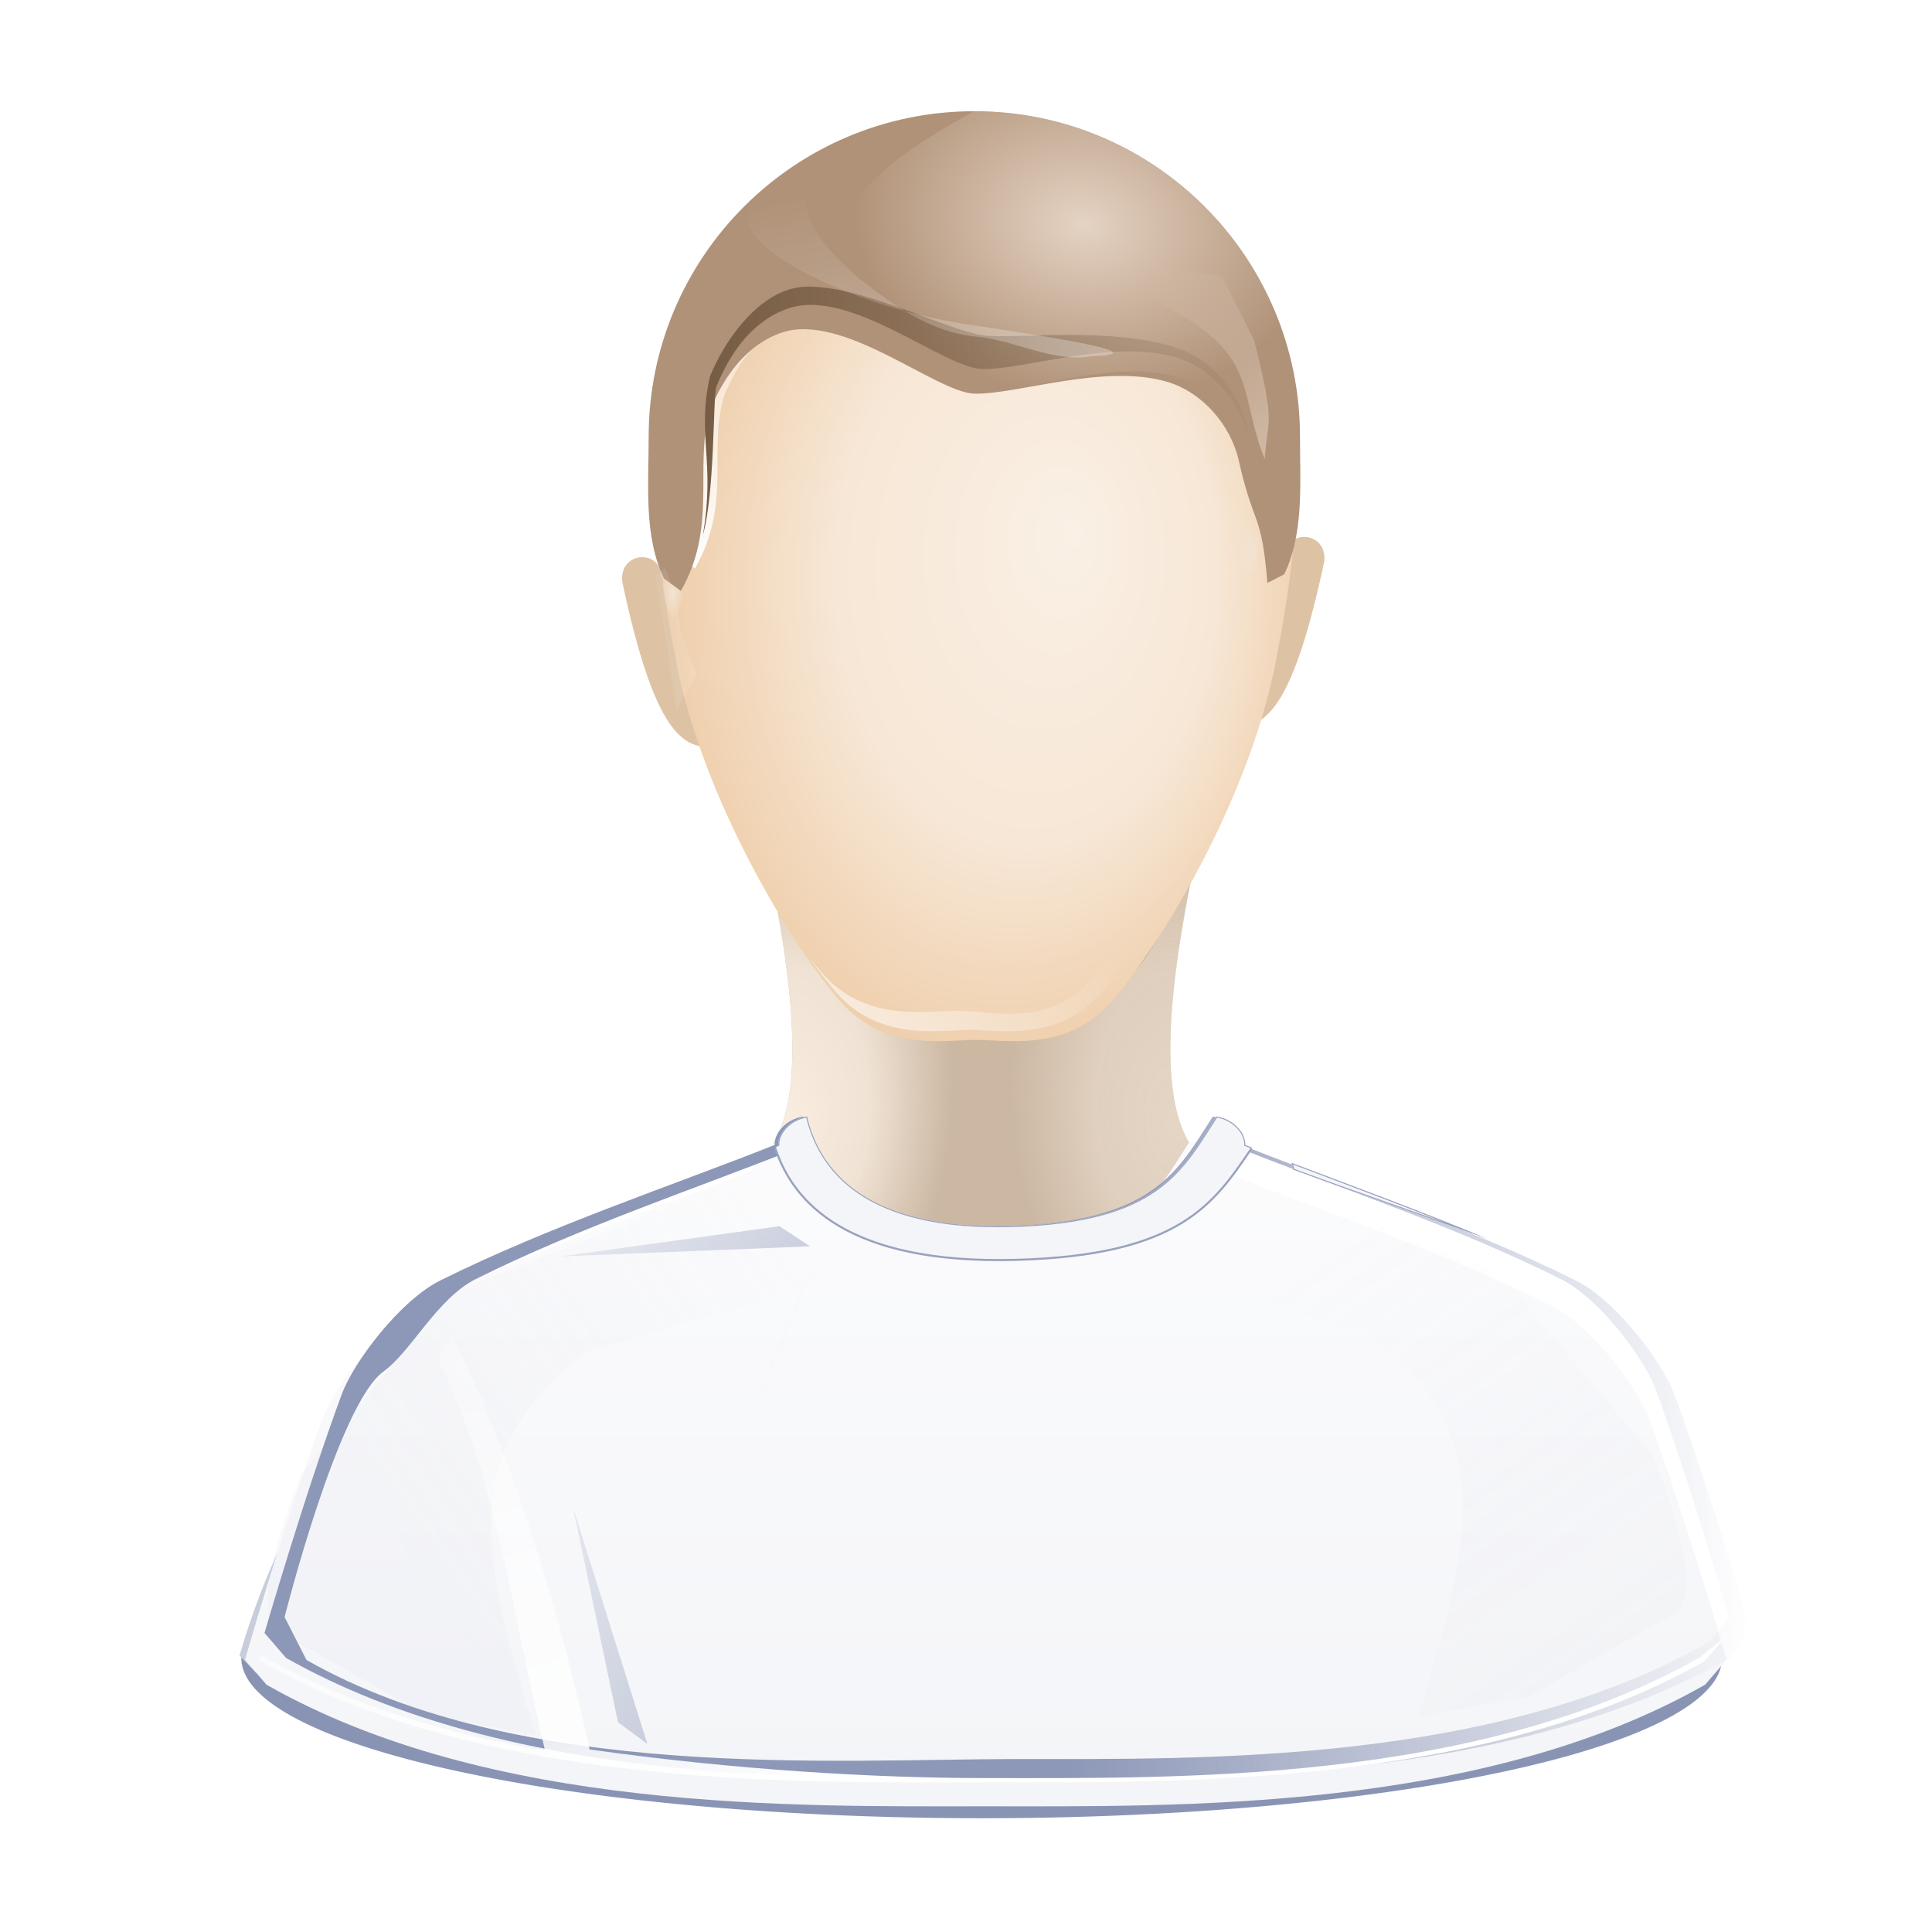 <?xml version="1.0" encoding="utf8" standalone="no"?>
<svg height="16" id="svg2606" inkscape:export-filename="/home/pinheiro/pics/oxygen/scalable/mimetypes/vcard.png" inkscape:export-xdpi="22.5" inkscape:export-ydpi="22.5" inkscape:output_extension="org.inkscape.output.svg.inkscape" inkscape:version="0.48.0 r9654" sodipodi:docname="add_user.svg" sodipodi:version="0.32" width="16" xmlns="http://www.w3.org/2000/svg" xmlns:cc="http://creativecommons.org/ns#" xmlns:dc="http://purl.org/dc/elements/1.1/" xmlns:i="http://ns.adobe.com/AdobeIllustrator/10.0/" xmlns:inkscape="http://www.inkscape.org/namespaces/inkscape" xmlns:rdf="http://www.w3.org/1999/02/22-rdf-syntax-ns#" xmlns:sodipodi="http://sodipodi.sourceforge.net/DTD/sodipodi-0.dtd" xmlns:svg="http://www.w3.org/2000/svg" xmlns:xlink="http://www.w3.org/1999/xlink">
<defs id="defs2608">
<clipPath id="clipPath3705">
<path d="m 341.25,409.625 c -1.513,7.202 -5.741,23.396 -0.5,27.25 -0.646,7 -7.079,9.644 -15,11.188 l -1.5,0 c -7.921,-1.544 -14.354,-4.188 -15,-11.188 5.241,-3.854 1.013,-20.048 -0.5,-27.25 l 16.25,7.406 16.25,-7.406 z" id="path3707" inkscape:connector-curvature="0" sodipodi:nodetypes="cccccccc" style="opacity:0.749;fill-rule:evenodd"/>
</clipPath>
<clipPath id="clipPath3429">
<path d="m 303.702,398.819 -0.177,-13.258 2.652,-7.248 5.303,-1.768 8.485,2.652 7.425,1.414 7.248,-3.712 5.303,0 3.712,5.127 1.945,8.132 -0.177,5.303 0.354,1.945 -7.778,-15.026 -9.546,3.712 -6.894,0.177 -10.43,-4.95 -7.425,17.501 z" id="path3431" inkscape:connector-curvature="0" style="stroke:#000;fill:none"/>
</clipPath>
<clipPath id="clipPath4063">
<path d="m 410.166,443.067 c -10.243,0.286 -13.367,-3.954 -14.25,-7.692 -1.278,0.21 -2.034,1.226 -2,2 -7.083,2.835 -15.648,5.692 -23.25,9.5 -2.822,1.413 -6.037,5.72 -6.875,8 -2.557,6.953 -5.375,16.75 -5.375,16.75 l 1.5,1.75 c 15.645,8.912 36.879,8.5 50.25,8.5 13.371,0 34.605,0.412 50.25,-8.5 l 1.5,-1.75 c 0,0 -2.818,-9.797 -5.375,-16.75 -0.838,-2.28 -4.053,-6.587 -6.875,-8 -7.602,-3.808 -16.167,-6.665 -23.25,-9.5 0.034,-0.774 -0.722,-1.79 -2,-2 -2.414,3.743 -4.007,7.406 -14.25,7.692 z" id="path4065" inkscape:connector-curvature="0" sodipodi:nodetypes="cccssccsccssccz" style="fill:#f4f5f8;fill-rule:evenodd"/>
</clipPath>
<clipPath id="clipPath3289">
<path d="m 463.75,435.375 c -1.278,0.21 -2.034,1.226 -2,2 -0.079,0.032 -0.877,1.123 -0.957,1.154 1.252,4.002 5.157,8.272 16.75,7.969 11.5,-0.301 15.91,-5.269 17.176,-8.936 -0.151,-0.06 -0.319,-0.128 -0.469,-0.188 0.034,-0.774 -0.722,-1.79 -2,-2 -2.414,3.743 -4.007,7.401 -14.25,7.688 -10.243,0.286 -13.367,-3.949 -14.25,-7.688 z m -4.625,3.031 c -5.443,2.099 -11.458,4.264 -17.219,6.875 5.896,-2.229 11.622,-3.165 16.854,-5.127 -0.011,-0.227 0.25,-1.505 0.364,-1.748 z m 38.344,0.219 c 0.053,0.168 0.101,0.312 0.094,0.469 4.208,1.577 8.837,3.156 13.562,4.875 -4.634,-1.959 -9.305,-3.675 -13.656,-5.344 z" id="path3291" inkscape:connector-curvature="0" sodipodi:nodetypes="cccscccsccccccccc" style="filter:url(#filter3283);stroke:#98a2bf;fill:#f4f5f8;fill-rule:evenodd"/>
</clipPath>
<filter height="1" id="filter3624" inkscape:collect="always" inkscape:label="Desaturate" inkscape:menu="Color" inkscape:menu-tooltip="Render in shades of gray by reducing saturation to zero" style="color-interpolation-filters:sRGB" width="1" x="0" y="0">
<feGaussianBlur id="feGaussianBlur3626" inkscape:collect="always" result="fbSourceGraphic" stdDeviation="1.124"/>
<feColorMatrix id="feColorMatrix3735" in="fbSourceGraphic" result="fbSourceGraphicAlpha" values="0 0 0 -1 0 0 0 0 -1 0 0 0 0 -1 0 0 0 0 1 0"/>
<feColorMatrix id="feColorMatrix3737" in="fbSourceGraphic" type="saturate" values="0"/>
</filter>
<filter height="1" id="filter3694" inkscape:collect="always" inkscape:label="Desaturate" inkscape:menu="Color" inkscape:menu-tooltip="Render in shades of gray by reducing saturation to zero" style="color-interpolation-filters:sRGB" width="1" x="0" y="0">
<feGaussianBlur id="feGaussianBlur3696" inkscape:collect="always" result="fbSourceGraphic" stdDeviation="1.641"/>
<feColorMatrix id="feColorMatrix3759" in="fbSourceGraphic" result="fbSourceGraphicAlpha" values="0 0 0 -1 0 0 0 0 -1 0 0 0 0 -1 0 0 0 0 1 0"/>
<feColorMatrix id="feColorMatrix3761" in="fbSourceGraphic" type="saturate" values="0"/>
</filter>
<filter height="1" id="filter3325" inkscape:collect="always" inkscape:label="Desaturate" inkscape:menu="Color" inkscape:menu-tooltip="Render in shades of gray by reducing saturation to zero" style="color-interpolation-filters:sRGB" width="1" x="0" y="0">
<feGaussianBlur id="feGaussianBlur3327" inkscape:collect="always" result="fbSourceGraphic" stdDeviation="0.161"/>
<feColorMatrix id="feColorMatrix3771" in="fbSourceGraphic" result="fbSourceGraphicAlpha" values="0 0 0 -1 0 0 0 0 -1 0 0 0 0 -1 0 0 0 0 1 0"/>
<feColorMatrix id="feColorMatrix3773" in="fbSourceGraphic" type="saturate" values="0"/>
</filter>
<filter height="1" id="filter3833" inkscape:collect="always" inkscape:label="Desaturate" inkscape:menu="Color" inkscape:menu-tooltip="Render in shades of gray by reducing saturation to zero" style="color-interpolation-filters:sRGB" width="1" x="0" y="0">
<feGaussianBlur id="feGaussianBlur3835" inkscape:collect="always" result="fbSourceGraphic" stdDeviation="0.106"/>
<feColorMatrix id="feColorMatrix3775" in="fbSourceGraphic" result="fbSourceGraphicAlpha" values="0 0 0 -1 0 0 0 0 -1 0 0 0 0 -1 0 0 0 0 1 0"/>
<feColorMatrix id="feColorMatrix3777" in="fbSourceGraphic" result="fbSourceGraphic" type="saturate" values="0"/>
<feColorMatrix id="feColorMatrix3779" in="fbSourceGraphic" result="fbSourceGraphicAlpha" values="0 0 0 -1 0 0 0 0 -1 0 0 0 0 -1 0 0 0 0 1 0"/>
<feColorMatrix id="feColorMatrix3781" in="fbSourceGraphic" type="saturate" values="0"/>
</filter>
<filter height="1" id="filter3420" inkscape:collect="always" inkscape:label="Desaturate" inkscape:menu="Color" inkscape:menu-tooltip="Render in shades of gray by reducing saturation to zero" style="color-interpolation-filters:sRGB" width="1" x="0" y="0">
<feGaussianBlur id="feGaussianBlur3422" inkscape:collect="always" result="fbSourceGraphic" stdDeviation="1.111"/>
<feColorMatrix id="feColorMatrix3783" in="fbSourceGraphic" result="fbSourceGraphicAlpha" values="0 0 0 -1 0 0 0 0 -1 0 0 0 0 -1 0 0 0 0 1 0"/>
<feColorMatrix id="feColorMatrix3785" in="fbSourceGraphic" type="saturate" values="0"/>
</filter>
<filter height="1" id="filter3479" inkscape:collect="always" inkscape:label="Desaturate" inkscape:menu="Color" inkscape:menu-tooltip="Render in shades of gray by reducing saturation to zero" style="color-interpolation-filters:sRGB" width="1" x="0" y="0">
<feGaussianBlur id="feGaussianBlur3481" inkscape:collect="always" result="fbSourceGraphic" stdDeviation="0.444"/>
<feColorMatrix id="feColorMatrix3795" in="fbSourceGraphic" result="fbSourceGraphicAlpha" values="0 0 0 -1 0 0 0 0 -1 0 0 0 0 -1 0 0 0 0 1 0"/>
<feColorMatrix id="feColorMatrix3797" in="fbSourceGraphic" type="saturate" values="0"/>
</filter>
<filter height="1" id="filter3625" inkscape:collect="always" inkscape:label="Desaturate" inkscape:menu="Color" inkscape:menu-tooltip="Render in shades of gray by reducing saturation to zero" style="color-interpolation-filters:sRGB" width="1" x="0" y="0">
<feGaussianBlur id="feGaussianBlur3627" inkscape:collect="always" result="fbSourceGraphic" stdDeviation="0.343"/>
<feColorMatrix id="feColorMatrix3799" in="fbSourceGraphic" result="fbSourceGraphicAlpha" values="0 0 0 -1 0 0 0 0 -1 0 0 0 0 -1 0 0 0 0 1 0"/>
<feColorMatrix id="feColorMatrix3801" in="fbSourceGraphic" type="saturate" values="0"/>
</filter>
<filter height="1" id="filter3569" inkscape:collect="always" inkscape:label="Desaturate" inkscape:menu="Color" inkscape:menu-tooltip="Render in shades of gray by reducing saturation to zero" style="color-interpolation-filters:sRGB" width="1" x="0" y="0">
<feGaussianBlur id="feGaussianBlur3571" inkscape:collect="always" result="fbSourceGraphic" stdDeviation="0.624"/>
<feColorMatrix id="feColorMatrix3803" in="fbSourceGraphic" result="fbSourceGraphicAlpha" values="0 0 0 -1 0 0 0 0 -1 0 0 0 0 -1 0 0 0 0 1 0"/>
<feColorMatrix id="feColorMatrix3805" in="fbSourceGraphic" type="saturate" values="0"/>
</filter>
<filter height="1" id="filter3775" inkscape:collect="always" inkscape:label="Desaturate" inkscape:menu="Color" inkscape:menu-tooltip="Render in shades of gray by reducing saturation to zero" style="color-interpolation-filters:sRGB" width="1" x="0" y="0">
<feGaussianBlur id="feGaussianBlur3777" inkscape:collect="always" result="fbSourceGraphic" stdDeviation="0.265"/>
<feColorMatrix id="feColorMatrix3807" in="fbSourceGraphic" result="fbSourceGraphicAlpha" values="0 0 0 -1 0 0 0 0 -1 0 0 0 0 -1 0 0 0 0 1 0"/>
<feColorMatrix id="feColorMatrix3809" in="fbSourceGraphic" type="saturate" values="0"/>
</filter>
<filter height="1" id="filter4059" inkscape:collect="always" inkscape:label="Desaturate" inkscape:menu="Color" inkscape:menu-tooltip="Render in shades of gray by reducing saturation to zero" style="color-interpolation-filters:sRGB" width="1" x="0" y="0">
<feGaussianBlur id="feGaussianBlur4061" inkscape:collect="always" result="fbSourceGraphic" stdDeviation="1.545"/>
<feColorMatrix id="feColorMatrix3819" in="fbSourceGraphic" result="fbSourceGraphicAlpha" values="0 0 0 -1 0 0 0 0 -1 0 0 0 0 -1 0 0 0 0 1 0"/>
<feColorMatrix id="feColorMatrix3821" in="fbSourceGraphic" type="saturate" values="0"/>
</filter>
<filter height="1" id="filter3393" inkscape:collect="always" inkscape:label="Desaturate" inkscape:menu="Color" inkscape:menu-tooltip="Render in shades of gray by reducing saturation to zero" style="color-interpolation-filters:sRGB" width="1" x="0" y="0">
<feGaussianBlur id="feGaussianBlur3395" inkscape:collect="always" result="fbSourceGraphic" stdDeviation="0.5"/>
<feColorMatrix id="feColorMatrix3823" in="fbSourceGraphic" result="fbSourceGraphicAlpha" values="0 0 0 -1 0 0 0 0 -1 0 0 0 0 -1 0 0 0 0 1 0"/>
<feColorMatrix id="feColorMatrix3825" in="fbSourceGraphic" type="saturate" values="0"/>
</filter>
<filter height="1" id="filter3283" inkscape:collect="always" inkscape:label="Desaturate" inkscape:menu="Color" inkscape:menu-tooltip="Render in shades of gray by reducing saturation to zero" style="color-interpolation-filters:sRGB" width="1" x="0" y="0">
<feGaussianBlur id="feGaussianBlur3285" inkscape:collect="always" result="fbSourceGraphic" stdDeviation="0.609"/>
<feColorMatrix id="feColorMatrix3827" in="fbSourceGraphic" result="fbSourceGraphicAlpha" values="0 0 0 -1 0 0 0 0 -1 0 0 0 0 -1 0 0 0 0 1 0"/>
<feColorMatrix id="feColorMatrix3829" in="fbSourceGraphic" type="saturate" values="0"/>
</filter>
<filter height="1" id="filter3339" inkscape:collect="always" inkscape:label="Desaturate" inkscape:menu="Color" inkscape:menu-tooltip="Render in shades of gray by reducing saturation to zero" style="color-interpolation-filters:sRGB" width="1" x="0" y="0">
<feGaussianBlur id="feGaussianBlur3341" inkscape:collect="always" result="fbSourceGraphic" stdDeviation="0.503"/>
<feColorMatrix id="feColorMatrix3831" in="fbSourceGraphic" result="fbSourceGraphicAlpha" values="0 0 0 -1 0 0 0 0 -1 0 0 0 0 -1 0 0 0 0 1 0"/>
<feColorMatrix id="feColorMatrix3833" in="fbSourceGraphic" result="fbSourceGraphic" type="saturate" values="0"/>
<feColorMatrix id="feColorMatrix3835" in="fbSourceGraphic" result="fbSourceGraphicAlpha" values="0 0 0 -1 0 0 0 0 -1 0 0 0 0 -1 0 0 0 0 1 0"/>
<feColorMatrix id="feColorMatrix3837" in="fbSourceGraphic" type="saturate" values="0"/>
</filter>
<filter height="1" id="filter3493" inkscape:collect="always" inkscape:label="Desaturate" inkscape:menu="Color" inkscape:menu-tooltip="Render in shades of gray by reducing saturation to zero" style="color-interpolation-filters:sRGB" width="1" x="0" y="0">
<feGaussianBlur id="feGaussianBlur3495" inkscape:collect="always" result="fbSourceGraphic" stdDeviation="1.106"/>
<feColorMatrix id="feColorMatrix3815" in="fbSourceGraphic" result="fbSourceGraphicAlpha" values="0 0 0 -1 0 0 0 0 -1 0 0 0 0 -1 0 0 0 0 1 0"/>
<feColorMatrix id="feColorMatrix3817" in="fbSourceGraphic" result="fbSourceGraphic" type="saturate" values="0"/>
<feColorMatrix id="feColorMatrix3839" in="fbSourceGraphic" result="fbSourceGraphicAlpha" values="0 0 0 -1 0 0 0 0 -1 0 0 0 0 -1 0 0 0 0 1 0"/>
<feColorMatrix id="feColorMatrix3841" in="fbSourceGraphic" type="saturate" values="0"/>
</filter>
<filter height="1" id="filter3574" inkscape:collect="always" inkscape:label="Desaturate" inkscape:menu="Color" inkscape:menu-tooltip="Render in shades of gray by reducing saturation to zero" style="color-interpolation-filters:sRGB" width="1" x="0" y="0">
<feGaussianBlur id="feGaussianBlur3576" inkscape:collect="always" result="fbSourceGraphic" stdDeviation="0.576"/>
<feColorMatrix id="feColorMatrix3843" in="fbSourceGraphic" result="fbSourceGraphicAlpha" values="0 0 0 -1 0 0 0 0 -1 0 0 0 0 -1 0 0 0 0 1 0"/>
<feColorMatrix id="feColorMatrix3845" in="fbSourceGraphic" type="saturate" values="0"/>
</filter>
<filter height="1" id="filter3319" inkscape:collect="always" inkscape:label="Desaturate" inkscape:menu="Color" inkscape:menu-tooltip="Render in shades of gray by reducing saturation to zero" style="color-interpolation-filters:sRGB" width="1" x="0" y="0">
<feGaussianBlur id="feGaussianBlur3321" inkscape:collect="always" result="fbSourceGraphic" stdDeviation="0.589"/>
<feColorMatrix id="feColorMatrix3719" in="fbSourceGraphic" result="fbSourceGraphicAlpha" values="0 0 0 -1 0 0 0 0 -1 0 0 0 0 -1 0 0 0 0 1 0"/>
<feColorMatrix id="feColorMatrix3721" in="fbSourceGraphic" type="saturate" values="0"/>
</filter>
<filter height="1" id="filter3387" inkscape:collect="always" inkscape:label="Desaturate" inkscape:menu="Color" inkscape:menu-tooltip="Render in shades of gray by reducing saturation to zero" style="color-interpolation-filters:sRGB" width="1" x="0" y="0">
<feGaussianBlur id="feGaussianBlur3389" inkscape:collect="always" result="fbSourceGraphic" stdDeviation="0.447"/>
<feColorMatrix id="feColorMatrix3855" in="fbSourceGraphic" result="fbSourceGraphicAlpha" values="0 0 0 -1 0 0 0 0 -1 0 0 0 0 -1 0 0 0 0 1 0"/>
<feColorMatrix id="feColorMatrix3857" in="fbSourceGraphic" result="fbSourceGraphic" type="saturate" values="0"/>
<feColorMatrix id="feColorMatrix3859" in="fbSourceGraphic" result="fbSourceGraphicAlpha" values="0 0 0 -1 0 0 0 0 -1 0 0 0 0 -1 0 0 0 0 1 0"/>
<feColorMatrix id="feColorMatrix3861" in="fbSourceGraphic" result="fbSourceGraphic" type="saturate" values="0"/>
<feColorMatrix id="feColorMatrix3863" in="fbSourceGraphic" result="fbSourceGraphicAlpha" values="0 0 0 -1 0 0 0 0 -1 0 0 0 0 -1 0 0 0 0 1 0"/>
<feColorMatrix id="feColorMatrix3865" in="fbSourceGraphic" result="fbSourceGraphic" type="saturate" values="0"/>
<feColorMatrix id="feColorMatrix3867" in="fbSourceGraphic" result="fbSourceGraphicAlpha" values="0 0 0 -1 0 0 0 0 -1 0 0 0 0 -1 0 0 0 0 1 0"/>
<feColorMatrix id="feColorMatrix3869" in="fbSourceGraphic" type="saturate" values="0"/>
</filter>
<filter height="1" id="filter3731" inkscape:label="Desaturate" inkscape:menu="Color" inkscape:menu-tooltip="Render in shades of gray by reducing saturation to zero" style="color-interpolation-filters:sRGB" width="1" x="0" y="0">
<feColorMatrix id="feColorMatrix3733" type="saturate" values="0"/>
</filter>
<linearGradient id="linearGradient3654">
<stop id="stop3656" offset="0" style="stop-color:#f9ede0"/>
<stop id="stop3670" offset="0.5" style="stop-opacity:0.806;stop-color:#f9ede0"/>
<stop id="stop3658" offset="1" style="stop-opacity:0;stop-color:#f9ede0"/>
</linearGradient>
<linearGradient gradientTransform="translate(-372.5,-324.5)" gradientUnits="userSpaceOnUse" id="linearGradient3335" inkscape:collect="always" x1="317.013" x2="331.421" y1="431.124" y2="418.659">
<stop id="stop3331" offset="0" style="stop-color:#f9eee2"/>
<stop id="stop3333" offset="1" style="stop-opacity:0;stop-color:#f9eee2"/>
</linearGradient>
<linearGradient id="linearGradient3837" inkscape:collect="always">
<stop id="stop3839" offset="0" style="stop-color:#f1e4d4"/>
<stop id="stop3841" offset="1" style="stop-opacity:0;stop-color:#f1e4d4"/>
</linearGradient>
<linearGradient id="linearGradient3433" inkscape:collect="always">
<stop id="stop3435" offset="0" style="stop-color:#fff"/>
<stop id="stop3437" offset="1" style="stop-opacity:0;stop-color:#fff"/>
</linearGradient>
<linearGradient gradientUnits="userSpaceOnUse" id="linearGradient3495" inkscape:collect="always" x1="304.887" x2="345.62" y1="385.861" y2="384.624">
<stop id="stop3491" offset="0" style="stop-color:#765c44"/>
<stop id="stop3493" offset="1" style="stop-opacity:0;stop-color:#765c44"/>
</linearGradient>
<linearGradient gradientTransform="translate(-372.5,-324.5)" gradientUnits="userSpaceOnUse" id="linearGradient3587" inkscape:collect="always" x1="353.445" x2="339.768" y1="390.862" y2="373.612">
<stop id="stop3583" offset="0" style="stop-color:#dfcbba"/>
<stop id="stop3585" offset="1" style="stop-opacity:0;stop-color:#dfcbba"/>
</linearGradient>
<linearGradient gradientTransform="matrix(.119,0,0,.118,-30.401,69.872)" gradientUnits="userSpaceOnUse" id="linearGradient3403" inkscape:collect="always" x1="325.297" x2="325.297" y1="481.874" y2="426.803">
<stop id="stop3399" offset="0" style="stop-color:#f4f5f8"/>
<stop id="stop3401" offset="1" style="stop-color:#fdfdfe"/>
</linearGradient>
<linearGradient id="linearGradient3516" inkscape:collect="always">
<stop id="stop3518" offset="0" style="stop-color:#c8cddc"/>
<stop id="stop3520" offset="1" style="stop-opacity:0;stop-color:#c8cddc"/>
</linearGradient>
<linearGradient gradientUnits="userSpaceOnUse" id="linearGradient4073" inkscape:collect="always" x1="414.416" x2="461.906" y1="458.626" y2="458.626">
<stop id="stop4069" offset="0" style="stop-color:#8d97b7"/>
<stop id="stop4071" offset="1" style="stop-opacity:0;stop-color:#8d97b7"/>
</linearGradient>
<linearGradient id="linearGradient3343" inkscape:collect="always">
<stop id="stop3345" offset="0" style="stop-color:#bbc1d4"/>
<stop id="stop3347" offset="1" style="stop-opacity:0;stop-color:#bbc1d4"/>
</linearGradient>
<linearGradient gradientTransform="translate(-372.5,-324.5)" gradientUnits="userSpaceOnUse" id="linearGradient3592" inkscape:collect="always" x1="313.748" x2="305.677" y1="444.457" y2="463.135">
<stop id="stop3588" offset="0"/>
<stop id="stop3590" offset="1" style="stop-opacity:0"/>
</linearGradient>
<linearGradient gradientTransform="translate(-95.225)" gradientUnits="userSpaceOnUse" id="linearGradient3279" inkscape:collect="always" x1="338.623" x2="339.519" y1="457.909" y2="502.822">
<stop id="stop3217" offset="0" style="stop-color:#671800"/>
<stop id="stop3219" offset="1" style="stop-opacity:0;stop-color:#7b3900"/>
</linearGradient>
<linearGradient gradientTransform="matrix(.537,0,0,1.863,-372.5,-324.5)" gradientUnits="userSpaceOnUse" id="linearGradient4765" inkscape:collect="always" x1="563.647" x2="568.989" y1="214.966" y2="214.966">
<stop id="stop3735" offset="0" style="stop-color:#e2e2e2"/>
<stop id="stop3737" offset="1" style="stop-color:#fff"/>
</linearGradient>
<linearGradient gradientUnits="userSpaceOnUse" id="linearGradient3330" inkscape:collect="always" x1="412.786" x2="412.786" y1="400.846" y2="422.636">
<stop id="stop3165" offset="0" style="stop-color:#fff5e4"/>
<stop id="stop3173" offset="0.25" style="stop-color:#ffecd0"/>
<stop id="stop3171" offset="0.5" style="stop-color:#ffd390"/>
<stop id="stop3167" offset="1" style="stop-color:#ffc46a"/>
</linearGradient>
<linearGradient gradientUnits="userSpaceOnUse" id="linearGradient3439" inkscape:collect="always" x1="324.65" x2="325.769" xlink:href="#linearGradient3433" y1="398.854" y2="370.57"/>
<linearGradient gradientTransform="translate(-372.5,-324.5)" gradientUnits="userSpaceOnUse" id="linearGradient3505" inkscape:collect="always" x1="330.093" x2="320.364" xlink:href="#linearGradient3433" y1="407.39" y2="367.392"/>
<linearGradient gradientTransform="translate(-372.5,-324.5)" gradientUnits="userSpaceOnUse" id="linearGradient3522" inkscape:collect="always" x1="283.506" x2="312.784" xlink:href="#linearGradient3516" y1="463.039" y2="443.039"/>
<linearGradient gradientTransform="translate(-372.5,-324.5)" gradientUnits="userSpaceOnUse" id="linearGradient4132" inkscape:collect="always" x1="326" x2="310.532" xlink:href="#linearGradient3433" y1="476.409" y2="429.74"/>
<linearGradient gradientTransform="translate(-372.5,-324.5)" gradientUnits="userSpaceOnUse" id="linearGradient3349" inkscape:collect="always" x1="315.723" x2="290.621" xlink:href="#linearGradient3343" y1="453.089" y2="434.351"/>
<linearGradient gradientTransform="translate(58.5,26.5)" gradientUnits="userSpaceOnUse" id="linearGradient3359" inkscape:collect="always" x1="315.723" x2="290.621" xlink:href="#linearGradient3343" y1="453.089" y2="434.351"/>
<linearGradient gradientUnits="userSpaceOnUse" id="linearGradient3514" inkscape:collect="always" x1="270.506" x2="299.284" xlink:href="#linearGradient3516" y1="482.539" y2="441.539"/>
<linearGradient gradientTransform="translate(-372.5,-324.5)" gradientUnits="userSpaceOnUse" id="linearGradient3584" inkscape:collect="always" x1="313.748" x2="305.677" xlink:href="#linearGradient3516" y1="444.457" y2="463.135"/>
<linearGradient gradientUnits="userSpaceOnUse" id="linearGradient4289" inkscape:collect="always" spreadMethod="reflect" x1="73.743" x2="80" xlink:href="#linearGradient3433" y1="15.337" y2="19.282"/>
<mask id="mask3287" maskUnits="userSpaceOnUse">
<path d="m 412.567,362.721 c -7.777,0.205 -16.778,5.861 -19.906,12.812 -3.187,7.081 -2.723,15.536 -0.812,25.312 1.91,9.776 8.188,19.947 11.375,23.625 3.02,3.486 6.889,2.856 9.344,2.781 0.126,0 0.302,-0.004 0.438,0 2.455,0.075 6.323,0.705 9.344,-2.781 3.187,-3.678 9.465,-13.849 11.375,-23.625 1.91,-9.776 2.374,-18.231 -0.812,-25.312 -3.129,-6.952 -12.13,-12.607 -19.906,-12.812 l -0.438,0 z" id="path3289" inkscape:connector-curvature="0" sodipodi:nodetypes="csssssssscc" style="fill:url(#radialGradient3291);fill-rule:evenodd"/>
</mask>
<radialGradient cx="324.398" cy="396.093" fx="330.044" fy="392.754" gradientTransform="matrix(.119,0,0,.171,-30.375,49.24)" gradientUnits="userSpaceOnUse" id="radialGradient3155" inkscape:collect="always" r="22.445">
<stop id="stop3151" offset="0" style="stop-color:#faf0e5"/>
<stop id="stop3378" offset="0.591" style="stop-color:#f7e7d6"/>
<stop id="stop3153" offset="1" style="stop-color:#efcfac"/>
</radialGradient>
<radialGradient cx="332.493" cy="369.618" fx="332.493" fy="369.618" gradientTransform="matrix(-.083,-.013,.01,-.063,32.872,141.466)" gradientUnits="userSpaceOnUse" id="radialGradient3374" inkscape:collect="always" r="22.78">
<stop id="stop3370" offset="0" style="stop-color:#e5d3c3"/>
<stop id="stop3372" offset="1" style="stop-opacity:0;stop-color:#e5d3c3"/>
</radialGradient>
<radialGradient cx="312" cy="431.38" fx="311.278" fy="433.706" gradientTransform="matrix(.082,0,0,.14,-19.02,60.59)" gradientUnits="userSpaceOnUse" id="radialGradient3660" inkscape:collect="always" r="16.25" xlink:href="#linearGradient3654"/>
<radialGradient cx="312" cy="431.38" fx="311.278" fy="433.706" gradientTransform="matrix(-.082,0,0,.14,35.276,60.59)" gradientUnits="userSpaceOnUse" id="radialGradient3674" inkscape:collect="always" r="16.25" xlink:href="#linearGradient3654"/>
<radialGradient cx="412.432" cy="395.739" fx="412.432" fy="395.739" gradientTransform="matrix(1,0,0,1.44,.354,-174.668)" gradientUnits="userSpaceOnUse" id="radialGradient3291" inkscape:collect="always" r="22.445" xlink:href="#linearGradient3279"/>
<radialGradient cx="303.719" cy="397.177" fx="303.719" fy="397.177" gradientTransform="matrix(1,0,0,2.577,43.134,-626.297)" gradientUnits="userSpaceOnUse" id="radialGradient3853" inkscape:collect="always" r="0.796" xlink:href="#linearGradient3837"/>
<radialGradient cx="303.719" cy="397.177" fx="303.719" fy="397.177" gradientTransform="matrix(1,0,0,2.577,-372.5,-950.797)" gradientUnits="userSpaceOnUse" id="radialGradient3843" inkscape:collect="always" r="0.796" xlink:href="#linearGradient3837"/>
</defs>
<sodipodi:namedview height="128" id="base" inkscape:current-layer="layer1" inkscape:cx="-0.61135649" inkscape:cy="11.789177" inkscape:document-units="px" inkscape:grid-points="true" inkscape:guide-bbox="true" inkscape:pageopacity="0" inkscape:pageshadow="2" inkscape:window-height="692" inkscape:window-maximized="1" inkscape:window-width="1366" inkscape:window-x="0" inkscape:window-y="24" inkscape:zoom="16" width="128">
<inkscape:grid id="grid4304" type="xygrid"/>
<inkscape:grid id="GridFromPre046Settings" style="opacity:0.2;color:#00f" type="xygrid"/>
</sodipodi:namedview>
<g id="layer1" inkscape:groupmode="layer" inkscape:label="Livello 1" transform="translate(0,-112)">
<path d="m 118.071,118.071 a 54.742,7.245 0 1 1 -109.484,0 54.742,7.245 0 1 1 109.484,0 z" id="path2724" sodipodi:cx="63.32914" sodipodi:cy="118.07128" sodipodi:rx="54.742138" sodipodi:ry="7.2452831" sodipodi:type="arc" style="filter:url(#filter3319);fill:#8994b5" transform="matrix(.112,0,0,.183,1.037,104.125)"/>
<path d="m -28.955,127.974 0,-0.329 0,0.329 z" id="path8227" inkscape:connector-curvature="0" sodipodi:nodetypes="ccc" style="fill-opacity:0.757;filter:url(#filter3731);fill:#fff"/>
<path d="m -98.954,147.405 1.146,1.22 c 15.645,8.912 36.437,8.5 49.808,8.5 13.371,0 34.605,0.412 50.25,-8.5 l 1.5,-1.75 c -32.931,-25.784 -88.773,-47.218 -102.704,0.53 z" id="path3259" inkscape:connector-curvature="0" sodipodi:nodetypes="ccsccc" style="filter:url(#filter3624);fill:#c8cddc;fill-rule:evenodd" transform="matrix(.119,0,0,.118,13.759,108.316)"/>
<path d="m 10.265,118.021 c 0.227,-0.019 0.448,-0.179 0.702,-1.372 0.025,-0.248 -0.307,-0.272 -0.325,-0.052 -0.246,0.475 -0.354,0.949 -0.377,1.424 z" id="path3845" inkscape:connector-curvature="0" sodipodi:nodetypes="cccc" style="filter:url(#filter3731);fill:#ddc2a4;fill-rule:evenodd"/>
<path d="m 5.855,118.189 c -0.227,-0.019 -0.448,-0.179 -0.702,-1.372 -0.025,-0.248 0.307,-0.272 0.325,-0.052 0.246,0.475 0.354,0.949 0.377,1.424 z" id="path3715" inkscape:connector-curvature="0" sodipodi:nodetypes="cccc" style="filter:url(#filter3731);fill:#ddc2a4;fill-rule:evenodd"/>
<path d="m 6.201,118.401 c 0.179,0.853 0.681,2.772 0.059,3.228 0.077,0.829 0.839,1.143 1.778,1.325 l 0.178,0 c 0.939,-0.183 1.702,-0.496 1.778,-1.325 -0.621,-0.457 -0.12,-2.375 0.059,-3.228 l -1.926,0.877 -1.926,-0.877 z" id="path3629" inkscape:connector-curvature="0" sodipodi:nodetypes="cccccccc" style="filter:url(#filter3731);fill:#cbb7a2;fill-rule:evenodd"/>
<path d="m 6.201,118.401 c 0.179,0.853 0.681,2.772 0.059,3.228 0.077,0.829 0.839,1.143 1.778,1.325 l 0.178,0 c 0.939,-0.183 1.702,-0.496 1.778,-1.325 -0.621,-0.457 -0.12,-2.375 0.059,-3.228 l -1.926,0.877 -1.926,-0.877 z" id="path3634" inkscape:connector-curvature="0" sodipodi:nodetypes="cccccccc" style="filter:url(#filter3731);fill:url(#radialGradient3660);fill-rule:evenodd"/>
<path d="m 10.054,118.401 c -0.179,0.853 -0.681,2.772 -0.059,3.228 -0.077,0.829 -0.839,1.143 -1.778,1.325 l -0.178,0 c -0.939,-0.183 -1.702,-0.496 -1.778,-1.325 0.621,-0.457 0.12,-2.375 -0.059,-3.228 l 1.926,0.877 1.926,-0.877 z" id="path3672" inkscape:connector-curvature="0" sodipodi:nodetypes="cccccccc" style="filter:url(#filter3731);opacity:0.749;fill:url(#radialGradient3674);fill-rule:evenodd"/>
<path d="m 324.179,363.781 c -7.777,0.205 -13.878,5.861 -17.006,12.812 -3.187,7.081 -2.723,15.536 -0.812,25.312 1.91,9.776 5.288,19.947 8.475,23.625 3.02,3.486 6.889,2.856 9.344,2.781 0.126,0 0.302,-0.004 0.438,0 2.455,0.075 6.323,0.705 9.344,-2.781 3.187,-3.678 7.565,-13.849 9.475,-23.625 1.91,-9.776 2.374,-18.231 -0.812,-25.312 -3.129,-6.952 -10.23,-12.607 -18.006,-12.812 l -0.438,0 z" id="path3676" inkscape:connector-curvature="0" sodipodi:nodetypes="csssssssscc" style="filter:url(#filter3694);fill:#382509;clip-path:url(#clipPath3705);fill-rule:evenodd" transform="matrix(.119,0,0,.118,-30.377,69.872)"/>
<path d="m 8.056,112.966 c -0.922,0.024 -1.989,0.694 -2.36,1.518 -0.378,0.839 -0.323,1.841 -0.096,2.999 0.226,1.158 0.971,2.363 1.349,2.799 0.358,0.413 0.817,0.338 1.108,0.33 0.015,0 0.036,-5.8e-4 0.052,0 0.291,0.008 0.75,0.084 1.108,-0.33 0.378,-0.436 1.122,-1.641 1.348,-2.799 0.226,-1.158 0.281,-2.16 -0.096,-2.999 -0.371,-0.824 -1.438,-1.494 -2.36,-1.518 l -0.052,0 z" id="path2169" inkscape:connector-curvature="0" sodipodi:nodetypes="csssssssscc" style="filter:url(#filter3731);fill:url(#radialGradient3155);fill-rule:evenodd"/>
<path d="m 391.848,400.846 c 3.678,10.13 8.188,19.947 11.375,23.625 3.02,3.486 6.889,2.856 9.344,2.781 0.126,0 0.302,-0.004 0.438,0 2.455,0.075 6.323,0.705 9.344,-2.781 3.187,-3.678 8.05,-13.849 11.375,-23.625 l -41.875,0 z" id="path3157" inkscape:connector-curvature="0" sodipodi:nodetypes="csssscc" style="filter:url(#filter3731);fill:url(#linearGradient3330);fill-rule:evenodd;mask:url(#mask3287)" transform="matrix(.119,0,0,.118,-40.85,69.996)"/>
<path d="m -34.579,94.159 c -2.03,3.632 -3.043,3.302 -5.108,5.81 -2.866,3.308 -6.796,2.259 -9.125,2.188 -0.128,-0.004 -0.287,-1e-5 -0.406,0 -2.329,0.071 -6.309,0.683 -9.175,-2.625 -0.323,-0.372 -0.713,-0.839 -1.094,-1.344 0.74,1.067 1.486,2.022 2.062,2.688 2.866,3.308 6.815,2.696 9.144,2.625 0.119,1e-5 0.309,-0.004 0.438,0 2.329,0.071 5.978,0.683 8.844,-2.625 1.401,-1.618 2.417,-3.102 4.421,-6.716 z" id="path3161" inkscape:connector-curvature="0" sodipodi:nodetypes="ccssscssssc" style="filter:url(#filter3325);fill:url(#linearGradient3335);fill-rule:evenodd" transform="matrix(.119,0,0,.118,13.759,108.316)"/>
<path d="m 347.3,395.438 c -0.092,-0.739 -1.155,-0.055 -1.237,0.884 -0.083,0.939 0.755,3.214 0.906,2.873 1.212,-2.736 0.463,-2.708 0.331,-3.756 z" id="path3849" inkscape:connector-curvature="0" sodipodi:nodetypes="csss" style="filter:url(#filter3833);fill:url(#radialGradient3853);fill-rule:evenodd" transform="matrix(-.119,0,0,.118,51.633,69.704)"/>
<path d="m -68.334,70.938 c -0.092,-0.739 -1.155,-0.055 -1.237,0.884 -0.083,0.939 0.755,3.214 0.906,2.873 1.212,-2.736 0.463,-2.708 0.331,-3.756 z" id="path3779" inkscape:connector-curvature="0" sodipodi:nodetypes="csss" style="filter:url(#filter3833);fill:url(#radialGradient3843);fill-rule:evenodd" transform="matrix(.119,0,0,.118,13.759,108.316)"/>
<path d="m 324.5,363.375 c -12.558,0 -22.75,10.192 -22.75,22.75 0,3.497 -0.342,6.966 1.07,9.927 L 304,396.915 c 2.572,-4.544 0.923,-8.1 2,-12.04 1,-2.5 2.589,-4.663 5,-5.5 4.298,-1.492 10.817,4.179 13.5,4.25 2.9,0.077 9.059,-5.346 13.469,-4.05 2.436,0.716 4.44,3.007 5,5.5 1.048,4.667 1.596,6.257 2.003,11.28 l 1.183,-0.605 c 1.374,-2.929 1.096,-6.178 1.096,-9.625 0,-12.558 -10.192,-22.75 -22.75,-22.75 z" id="path3380" inkscape:connector-curvature="0" sodipodi:nodetypes="cscccssssccsc" style="filter:url(#filter3420);fill:url(#linearGradient3439);clip-path:url(#clipPath3429)" transform="matrix(.119,0,0,.118,-30.421,69.872)"/>
<path d="m 8.069,112.921 c -1.489,0 -2.697,1.207 -2.697,2.695 0,0.414 -0.041,0.825 0.127,1.176 l 0.14,0.102 c 0.305,-0.538 0.109,-1.019 0.237,-1.486 0.119,-0.296 0.307,-0.552 0.593,-0.652 0.51,-0.177 1.282,0.495 1.6,0.504 0.344,0.01 1.074,-0.252 1.597,-0.098 0.289,0.085 0.526,0.356 0.593,0.652 0.124,0.553 0.189,0.419 0.237,1.014 l 0.14,-0.072 c 0.163,-0.347 0.13,-0.732 0.13,-1.14 0,-1.488 -1.208,-2.695 -2.697,-2.695 z" id="path3347" inkscape:connector-curvature="0" sodipodi:nodetypes="cscccssssccsc" style="filter:url(#filter3731);fill:#b09278"/>
<path d="m 8.069,112.921 c -0.951,0.517 -1.151,0.824 -1.6,1.836 0.51,-0.177 1.282,0.495 1.6,0.504 0.344,0.01 1.144,-0.296 1.666,-0.142 0.289,0.085 0.526,0.356 0.593,0.652 0.124,0.553 0.119,0.463 0.168,1.058 l 0.14,-0.072 c 0.163,-0.347 0.13,-0.732 0.13,-1.14 0,-1.488 -1.208,-2.695 -2.697,-2.695 z" id="path3358" inkscape:connector-curvature="0" sodipodi:nodetypes="ccsssccsc" style="filter:url(#filter3731);fill:url(#radialGradient3374)"/>
<path d="m 312.542,377.136 c -0.595,-0.026 -1.181,0.045 -1.719,0.219 -2.411,0.781 -4.442,3.605 -5.442,6.082 -0.926,4.178 0.393,5.946 -0.495,11.155 0.847,-3.03 0.698,-9.517 0.937,-10.425 1,-2.5 2.589,-4.663 5,-5.5 4.298,-1.492 10.817,4.179 13.5,4.25 2.9,0.077 9.059,-2.124 13.469,-0.828 2.436,0.716 4.44,3.007 5,5.5 l 0,-0.562 c -0.56,-2.506 -2.564,-4.852 -5,-5.625 -4.41,-1.399 -10.127,-0.666 -13.027,-0.811 -2.347,-0.117 -8.059,-3.272 -12.223,-3.455 z" id="path3441" inkscape:connector-curvature="0" sodipodi:nodetypes="cscccsssccssc" style="filter:url(#filter3479);fill:url(#linearGradient3495)" transform="matrix(.119,0,0,.118,-30.461,69.872)"/>
<path d="m -39.688,56.222 c 5.49,-0.197 -5.372,-1.72 -9.02,-2.301 -5.892,-0.939 -13.749,-4.057 -14.841,-6.966 -0.715,-1.904 4.892,-4.765 4.549,-3.843 -0.656,1.862 -1.476,3.568 3.125,7.625 2.302,1.777 4.88,3.839 8.375,4.125 2.5,0.268 5.312,1.832 7.812,1.36 z" id="path3497" inkscape:connector-curvature="0" sodipodi:nodetypes="csscccc" style="filter:url(#filter3625);opacity:0.88;fill:url(#linearGradient3505);fill-rule:evenodd" transform="matrix(.119,0,0,.118,13.759,108.316)"/>
<path d="m -29.75,50.612 2.25,4.5 c 1.529,6.141 0.922,5.357 0.735,8.333 C -28.542,59.029 -27.222,56.279 -33,53.112 l -6.25,-4 9.5,1.5 z" id="path3535" inkscape:connector-curvature="0" sodipodi:nodetypes="cccccc" style="filter:url(#filter3569);fill:url(#linearGradient3587);fill-rule:evenodd" transform="matrix(.119,0,0,.118,13.659,108.316)"/>
<path d="m -68.53,81.052 1.375,-2.5 c 0,0 -1.25,-3.125 -1.25,-4 0,-0.875 -0.889,-3.454 -0.889,-3.454 l -0.728,0.47 1.492,9.484 z" id="path3717" inkscape:connector-curvature="0" sodipodi:nodetypes="ccsccc" style="filter:url(#filter3775);opacity:0.333;fill:url(#linearGradient4765);fill-rule:evenodd" transform="matrix(.119,0,0,.118,13.759,108.316)"/>
<path d="m 8.163,122.362 c -1.214,0.034 -1.585,-0.468 -1.689,-0.911 -0.151,0.025 -0.241,0.145 -0.237,0.237 -0.84,0.336 -1.855,0.674 -2.756,1.125 -0.335,0.167 -0.716,0.678 -0.815,0.948 -0.303,0.824 -0.637,1.984 -0.637,1.984 l 0.178,0.207 c 1.855,1.056 4.372,1.007 5.957,1.007 1.585,0 4.102,0.049 5.957,-1.007 l 0.178,-0.207 c 0,0 -0.334,-1.161 -0.637,-1.984 -0.099,-0.27 -0.481,-0.78 -0.815,-0.948 -0.901,-0.451 -1.917,-0.79 -2.756,-1.125 0.005,-0.092 -0.086,-0.212 -0.237,-0.237 -0.286,0.443 -0.475,0.877 -1.689,0.911 z" id="path3875" inkscape:connector-curvature="0" sodipodi:nodetypes="cccssccsccssccz" style="filter:url(#filter3731);fill:url(#linearGradient3403);fill-rule:evenodd"/>
<path d="m -78.344,152.984 c -3.917,-13.02 -5.496,-19.832 3.536,-26.87 l 19.092,-5.657 -8.485,-6.364 -19.799,7.778 -10.607,12.728 c 0,0 -4.243,9.899 -1.414,11.314 2.828,1.414 9.899,5.657 9.899,5.657 l 7.778,1.414 z" id="path3451" inkscape:connector-curvature="0" sodipodi:nodetypes="ccccccscc" style="filter:url(#filter3493);opacity:0.322;fill:url(#linearGradient3522);fill-rule:evenodd" transform="matrix(.119,0,0,.118,13.759,108.316)"/>
<path d="m 395.906,435.375 c -1.278,0.21 -2.034,1.226 -2,2 -7.083,2.835 -15.648,5.692 -23.25,9.5 -2.822,1.413 -6.037,5.72 -6.875,8 -2.557,6.953 -5.375,16.75 -5.375,16.75 l 1.5,1.75 c 15.645,8.912 36.879,8.5 50.25,8.5 13.371,0 34.605,0.412 50.25,-8.5 l 1.5,-1.75 c 10e-6,0 -2.818,-9.797 -5.375,-16.75 -0.838,-2.28 -4.053,-6.587 -6.875,-8 -7.602,-3.808 -16.167,-6.665 -23.25,-9.5 0.034,-0.774 -0.722,-1.79 -2,-2 -2.414,3.743 -4.007,7.401 -14.25,7.688 -0.64,0.018 -1.258,0.016 -1.844,0 0.802,0.047 1.644,0.088 2.562,0.062 9.791,-0.275 11.318,-3.806 13.625,-7.406 1.221,0.202 1.939,1.193 1.906,1.938 6.771,2.727 14.952,5.462 22.219,9.125 2.697,1.36 5.792,5.526 6.594,7.719 2.444,6.688 5.125,16.094 5.125,16.094 l -1.438,1.688 c -14.955,8.573 -35.25,8.187 -48.031,8.188 -12.782,0 -34.579,1.623 -49.534,-6.95 l -1.526,-3.013 c 0,0 3.741,-14.974 6.893,-17.243 1.895,-1.364 3.72,-5.122 6.417,-6.481 7.267,-3.663 15.448,-6.398 22.219,-9.125 -0.021,-0.475 0.253,-1.066 0.781,-1.469 -0.087,-0.268 -0.156,-0.548 -0.219,-0.812 z" id="path3885" inkscape:connector-curvature="0" sodipodi:nodetypes="ccssccsccssccscsccssccsccssccc" style="filter:url(#filter4059);fill:url(#linearGradient4073);clip-path:url(#clipPath4063);fill-rule:evenodd" transform="matrix(.119,0,0,.118,-40.461,69.872)"/>
<path d="m -84.125,124.875 -1,1.75 c 4.037,8.118 5.207,18.147 7.438,27.469 -6.984,-1.218 -13.728,-3.253 -19.812,-6.719 l 0,0.438 c 15.645,8.912 36.879,8.5 50.25,8.5 13.371,1e-5 34.605,0.412 50.25,-8.5 l 1.5,-1.75 -1.833,1.484 c -15.645,8.912 -36.546,8.462 -49.917,8.462 -7.451,0 -17.337,-0.58 -27.344,-2.009 -3.177,-14.392 -6.354,-22.166 -9.531,-29.125 z" id="path3880" inkscape:connector-curvature="0" sodipodi:nodetypes="cccccscccscc" style="filter:url(#filter3393);fill:url(#linearGradient4132);fill-rule:evenodd" transform="matrix(.119,0,0,.118,13.759,108.316)"/>
<path d="m 463.75,435.375 c -1.278,0.21 -2.034,1.226 -2,2 -0.079,0.032 -0.17,0.062 -0.25,0.094 1.252,4.002 5.157,8.272 16.75,7.969 11.5,-0.301 13.828,-3.959 16.469,-7.875 -0.151,-0.06 -0.319,-0.128 -0.469,-0.188 0.034,-0.774 -0.722,-1.79 -2,-2 -2.414,3.743 -4.007,7.401 -14.25,7.688 -10.243,0.286 -13.367,-3.949 -14.25,-7.688 z m 33.719,3.25 c 0.053,0.168 0.101,0.312 0.094,0.469 4.208,1.577 8.837,3.156 13.562,4.875 -4.634,-1.959 -9.305,-3.675 -13.656,-5.344 z" id="path3261" inkscape:connector-curvature="0" sodipodi:nodetypes="cccscccsccccc" style="fill:#f4f5f8;stroke-width:0.145;filter:url(#filter3283);stroke:#98a2bf;clip-path:url(#clipPath3289);fill-rule:evenodd" transform="matrix(.119,0,0,.118,-48.503,69.872)"/>
<path d="m -59.252,118.69 -17.324,0.707 15.203,-2.121 2.121,1.414 z" id="path3293" inkscape:connector-curvature="0" sodipodi:nodetypes="cccc" style="filter:url(#filter3339);fill:url(#linearGradient3349);fill-rule:evenodd" transform="matrix(.119,0,0,.118,13.759,108.316)"/>
<path d="m 371.748,469.69 -17.324,0.707 15.203,-2.121 2.121,1.414 z" id="path3357" inkscape:connector-curvature="0" sodipodi:nodetypes="cccc" style="filter:url(#filter3339);fill:url(#linearGradient3359);fill-rule:evenodd" transform="matrix(.04,.111,.112,-.04,-62.114,103.966)"/>
<path d="m 294.156,477.484 c -3.917,-13.02 -5.496,-19.832 3.536,-26.87 l 19.092,-5.657 -8.485,-6.364 -19.799,7.778 -10.607,12.728 c 0,0 -4.243,9.899 -1.414,11.314 2.828,1.414 9.899,5.657 9.899,5.657 l 7.778,1.414 z" id="path3498" inkscape:connector-curvature="0" sodipodi:nodetypes="ccccccscc" style="filter:url(#filter3493);opacity:0.322;fill:url(#linearGradient3514);fill-rule:evenodd" transform="matrix(-.119,0,0,.118,46.75,69.872)"/>
<path d="m -59.252,120.457 -7.071,17.678 7.071,-17.678 z" id="path3524" inkscape:connector-curvature="0" style="filter:url(#filter3574);stroke:url(#linearGradient3592);opacity:0.064;fill:url(#linearGradient3584);stroke-width:0.291;fill-rule:evenodd" transform="matrix(.119,0,0,.118,13.759,108.316)"/>
<path d="m 26.994,108.67 0,-0.329 0,0.329 z" id="path2276" inkscape:connector-curvature="0" sodipodi:nodetypes="ccc" style="fill-opacity:0.757;filter:url(#filter3731);fill:#fff"/>
<path d="m 31.045,114.962 0,-0.18 0,0.18 z" id="path1561" inkscape:connector-curvature="0" sodipodi:nodetypes="ccc" style="fill-opacity:0.757;filter:url(#filter3731);fill:#fff"/>
<path d="m 69.876,12.058 c -1.077,0.065 -2.528,0.219 -3,0.938 L 68.466,24.133 79,23.374 79,22.905 C 80.741,20.335 74.22,11.999 69.876,12.058 z" id="path3091" inkscape:connector-curvature="0" sodipodi:nodetypes="cccccc" style="filter:url(#filter3387);fill:url(#linearGradient4289);fill-rule:evenodd" transform="matrix(-.059,0,0,.059,17.641,121.093)"/>
<path d="m 69.876,12.058 c -1.077,0.065 -2.528,0.219 -3,0.938 L 68.173,21.79 79,23.374 79,22.905 C 80.741,20.335 74.22,11.999 69.876,12.058 z" id="path3095" inkscape:connector-curvature="0" sodipodi:nodetypes="cccccc" style="filter:url(#filter3387);fill:url(#linearGradient4289);fill-rule:evenodd" transform="matrix(.059,0,0,.059,10.141,121.093)"/>
<path d="m 69.876,12.058 c -1.077,0.065 -2.528,0.219 -3,0.938 L 68.466,24.133 79,23.374 79,22.905 C 80.741,20.335 74.22,11.999 69.876,12.058 z" id="path3221" inkscape:connector-curvature="0" sodipodi:nodetypes="cccccc" style="filter:url(#filter3387);opacity:0.551;fill:url(#linearGradient4289);fill-rule:evenodd" transform="matrix(.059,0,0,.059,12.027,122.932)"/>
<path d="m 69.876,12.058 c -1.077,0.065 -2.528,0.219 -3,0.938 L 68.466,24.133 79,23.374 79,22.905 C 80.741,20.335 74.22,11.999 69.876,12.058 z" id="path3217" inkscape:connector-curvature="0" sodipodi:nodetypes="cccccc" style="filter:url(#filter3387);opacity:0.551;fill:url(#linearGradient4289);fill-rule:evenodd" transform="matrix(-.059,0,0,.059,15.714,122.932)"/>
</g>
</svg>
